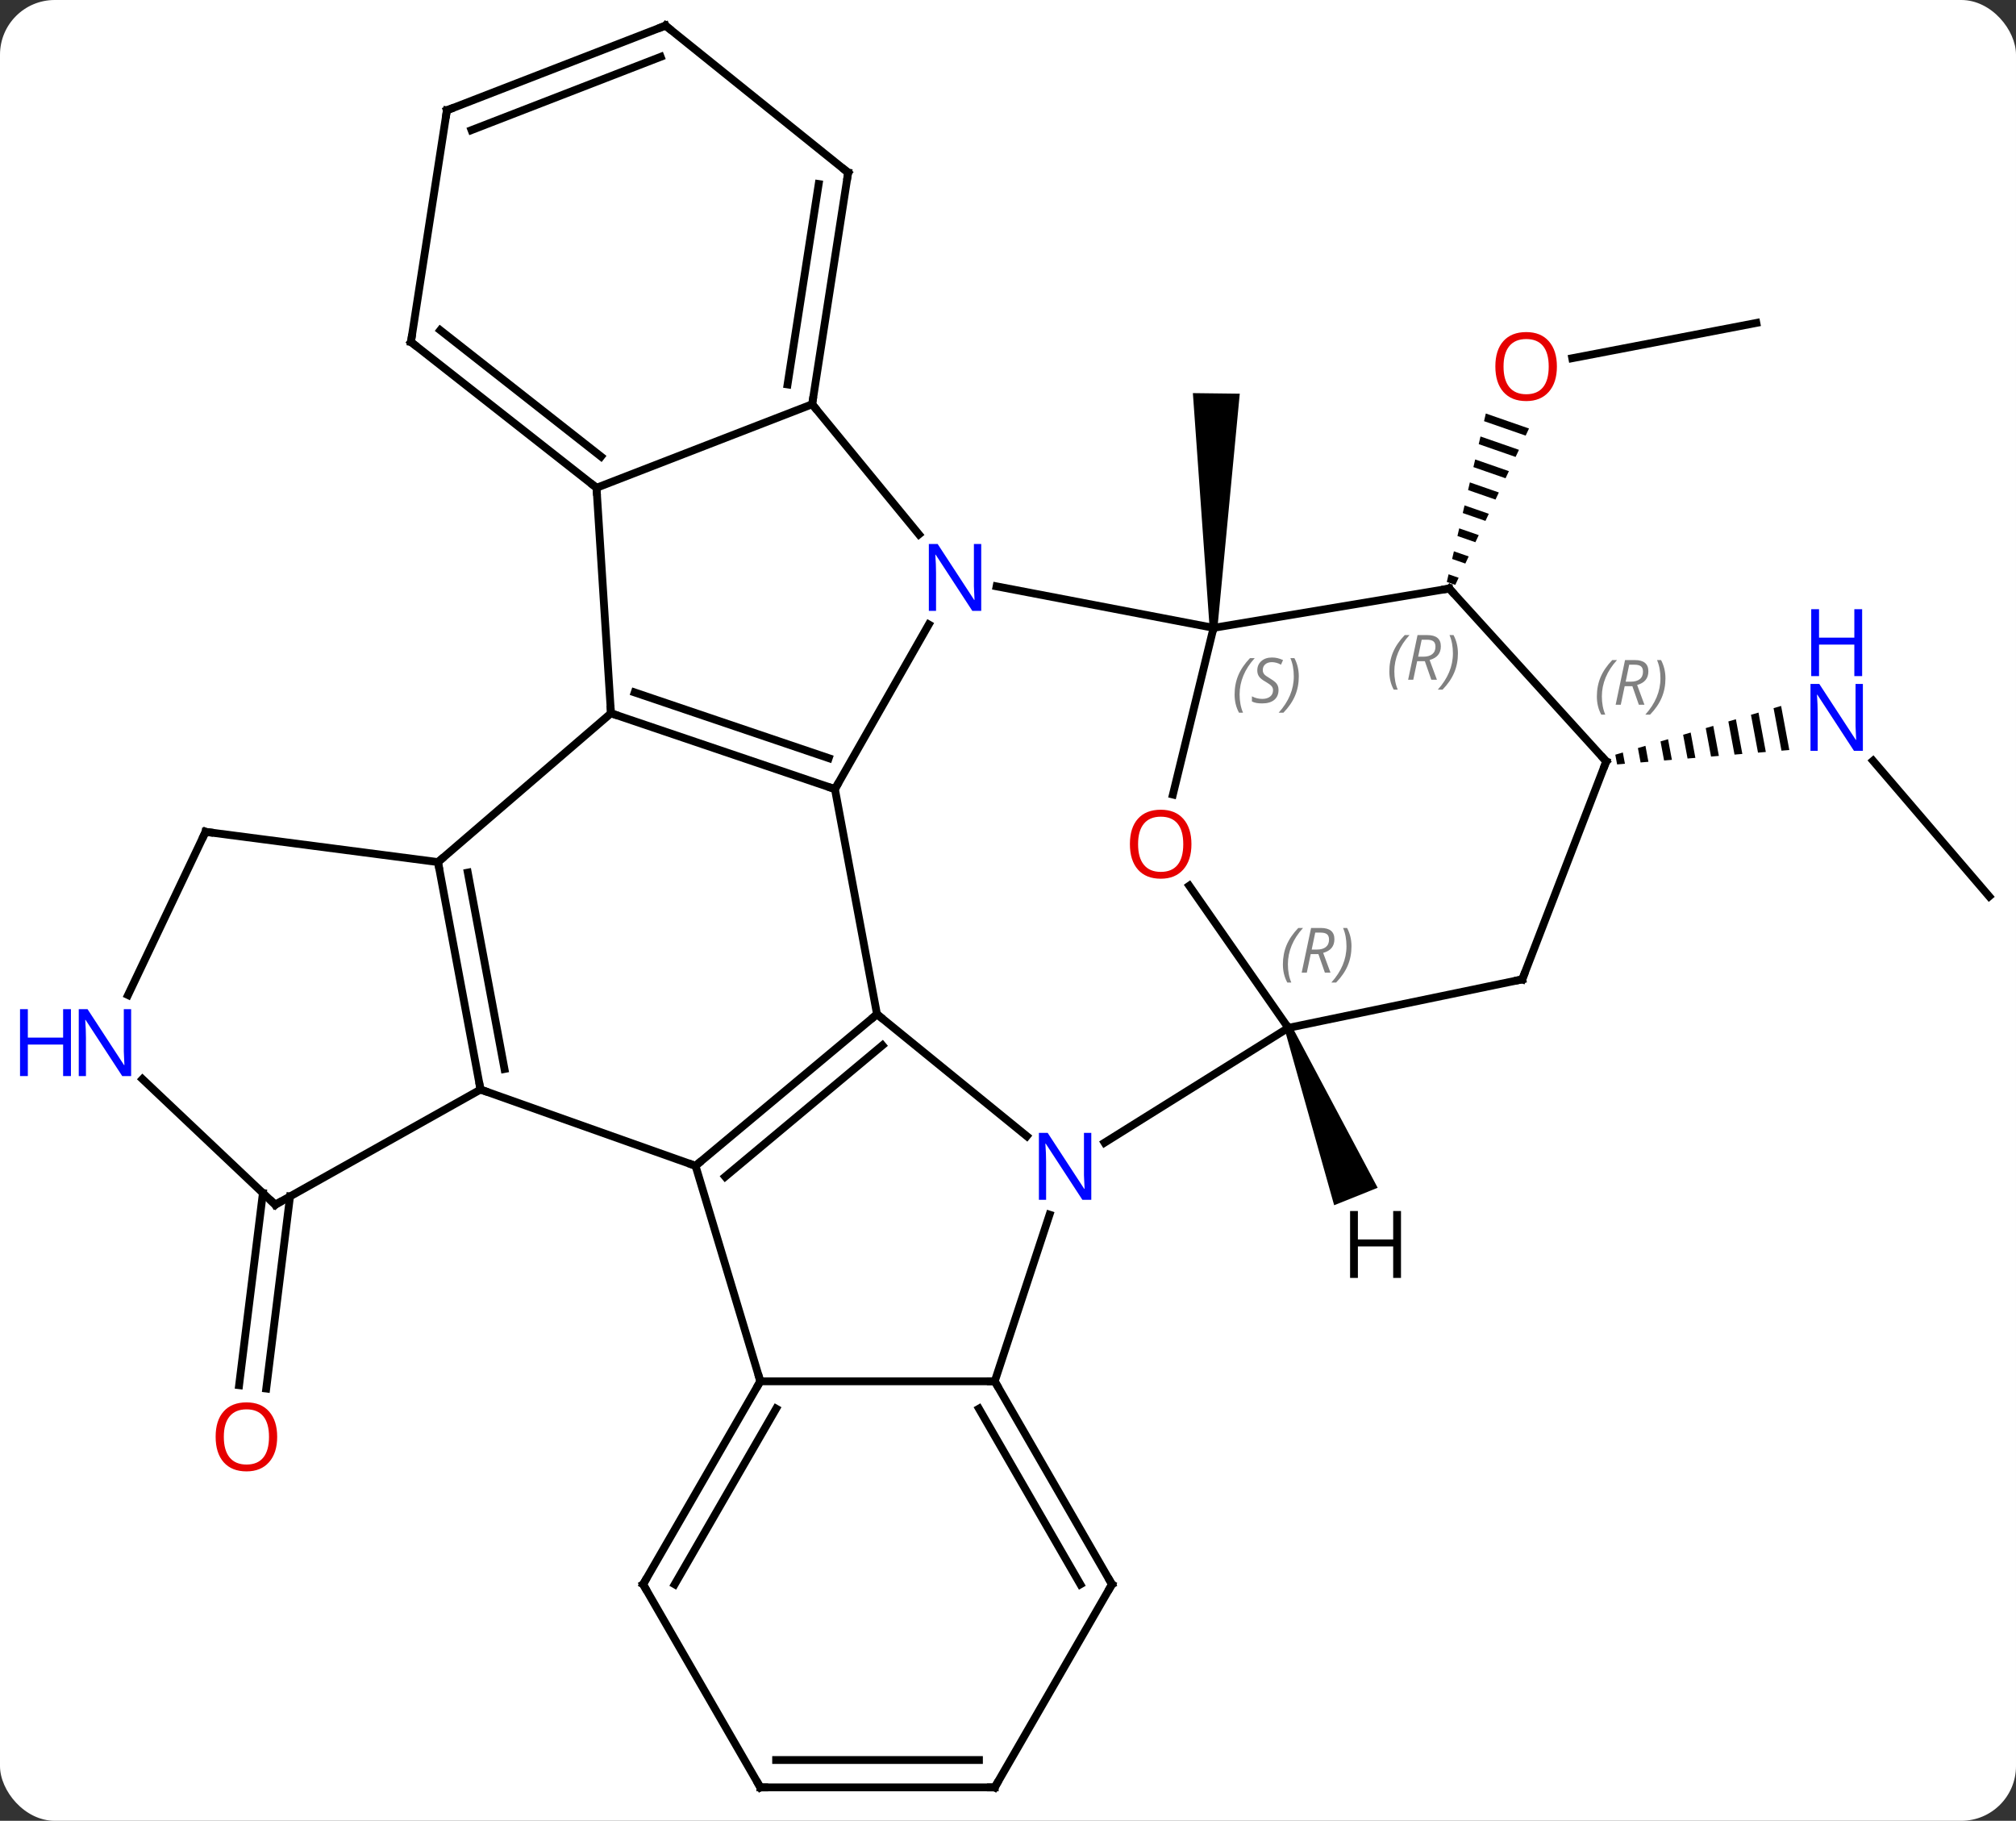 <svg width="258" viewBox="0 0 258 233" style="fill-opacity:1; color-rendering:auto; color-interpolation:auto; text-rendering:auto; stroke:black; stroke-linecap:square; stroke-miterlimit:10; shape-rendering:auto; stroke-opacity:1; fill:black; stroke-dasharray:none; font-weight:normal; stroke-width:1; font-family:'Open Sans'; font-style:normal; stroke-linejoin:miter; font-size:12; stroke-dashoffset:0; image-rendering:auto;" height="233" class="cas-substance-image" xmlns:xlink="http://www.w3.org/1999/xlink" xmlns="http://www.w3.org/2000/svg"><rect x="0" y="0" width="258" height="233" fill="#333333" stroke="none"/><svg class="cas-substance-single-component"><rect y="0" x="0" width="258" stroke="none" ry="7" rx="7" height="233" fill="white" class="cas-substance-group"/><svg y="0" x="0" width="258" viewBox="0 0 258 233" style="fill:black;" height="233" class="cas-substance-single-component-image"><svg><g><g transform="translate(134,116)" style="text-rendering:geometricPrecision; color-rendering:optimizeQuality; color-interpolation:linearRGB; stroke-linecap:butt; image-rendering:optimizeQuality;"><path style="stroke:none;" d="M21.803 -35.652 L20.803 -35.664 L18.66 -65.694 L24.66 -65.622 Z"/><line y2="-74.676" y1="-70.159" x2="90.771" x1="67.21" style="fill:none;"/><path style="stroke:none;" d="M56.149 -63.086 L55.922 -62.106 L55.922 -62.106 L61.247 -60.256 L61.247 -60.256 L61.676 -61.165 L61.676 -61.165 L56.149 -63.086 ZM55.468 -60.147 L55.242 -59.167 L55.242 -59.167 L59.96 -57.527 L59.96 -57.527 L60.389 -58.437 L55.468 -60.147 ZM54.788 -57.208 L54.561 -56.228 L54.561 -56.228 L58.674 -54.799 L58.674 -54.799 L59.103 -55.708 L59.103 -55.708 L54.788 -57.208 ZM54.107 -54.269 L53.88 -53.289 L53.88 -53.289 L57.388 -52.07 L57.388 -52.07 L57.816 -52.98 L57.816 -52.98 L54.107 -54.269 ZM53.426 -51.329 L53.199 -50.35 L56.101 -49.341 L56.101 -49.341 L56.53 -50.251 L56.53 -50.251 L53.426 -51.329 ZM52.745 -48.39 L52.518 -47.411 L52.518 -47.411 L54.815 -46.613 L54.815 -46.613 L55.244 -47.522 L55.244 -47.522 L52.745 -48.39 ZM52.065 -45.451 L51.838 -44.472 L51.838 -44.472 L53.528 -43.884 L53.528 -43.884 L53.957 -44.794 L53.957 -44.794 L52.065 -45.451 ZM51.384 -42.512 L51.157 -41.533 L51.157 -41.533 L52.242 -41.156 L52.671 -42.065 L52.671 -42.065 L51.384 -42.512 Z"/><line y2="37.1" y1="61.689" x2="-96.883" x1="-99.928" style="fill:none;"/><line y2="36.669" y1="61.258" x2="-100.356" x1="-103.401" style="fill:none;"/><line y2="-1.293" y1="-18.644" x2="120.57" x1="105.705" style="fill:none;"/><path style="stroke:none;" d="M93.939 -25.664 L92.974 -25.381 L93.987 -19.94 L93.987 -19.94 L94.989 -20.024 L93.939 -25.664 ZM91.045 -24.813 L90.081 -24.529 L90.081 -24.529 L90.982 -19.689 L90.982 -19.689 L91.984 -19.773 L91.045 -24.813 ZM88.152 -23.962 L87.187 -23.678 L87.977 -19.438 L87.977 -19.438 L88.979 -19.521 L88.152 -23.962 ZM85.258 -23.111 L84.294 -22.827 L84.972 -19.186 L84.972 -19.186 L85.974 -19.27 L85.258 -23.111 ZM82.365 -22.26 L81.4 -21.976 L81.967 -18.935 L81.967 -18.935 L82.968 -19.019 L82.968 -19.019 L82.365 -22.26 ZM79.471 -21.409 L78.507 -21.125 L78.962 -18.684 L78.962 -18.684 L79.963 -18.767 L79.471 -21.409 ZM76.578 -20.558 L75.613 -20.274 L75.956 -18.432 L75.956 -18.432 L76.958 -18.516 L76.958 -18.516 L76.578 -20.558 ZM73.684 -19.707 L72.72 -19.423 L72.951 -18.181 L72.951 -18.181 L73.953 -18.265 L73.953 -18.265 L73.684 -19.707 Z"/><line y2="13.785" y1="-15.021" x2="-21.765" x1="-27.15" style="fill:none;"/><line y2="-24.726" y1="-15.021" x2="-55.812" x1="-27.15" style="fill:none;"/><line y2="-27.393" y1="-18.984" x2="-52.776" x1="-27.942" style="fill:none;"/><line y2="-36.091" y1="-15.021" x2="-15.138" x1="-27.15" style="fill:none;"/><line y2="33.186" y1="13.785" x2="-44.988" x1="-21.765" style="fill:none;"/><line y2="34.577" y1="17.767" x2="-41.193" x1="-21.072" style="fill:none;"/><line y2="29.387" y1="13.785" x2="-2.596" x1="-21.765" style="fill:none;"/><line y2="-5.682" y1="-24.726" x2="-77.946" x1="-55.812" style="fill:none;"/><line y2="-53.58" y1="-24.726" x2="-57.66" x1="-55.812" style="fill:none;"/><line y2="-35.658" y1="-40.968" x2="21.303" x1="-6.462" style="fill:none;"/><line y2="-64.269" y1="-47.616" x2="-30.063" x1="-16.398" style="fill:none;"/><line y2="23.424" y1="33.186" x2="-72.507" x1="-44.988" style="fill:none;"/><line y2="60.759" y1="33.186" x2="-36.696" x1="-44.988" style="fill:none;"/><line y2="60.759" y1="39.434" x2="-6.696" x1="0.316" style="fill:none;"/><line y2="15.531" y1="30.224" x2="30.87" x1="7.355" style="fill:none;"/><line y2="23.424" y1="-5.682" x2="-72.507" x1="-77.946" style="fill:none;"/><line y2="20.795" y1="-4.339" x2="-69.438" x1="-74.134" style="fill:none;"/><line y2="-9.552" y1="-5.682" x2="-107.694" x1="-77.946" style="fill:none;"/><line y2="-64.269" y1="-53.58" x2="-30.063" x1="-57.66" style="fill:none;"/><line y2="-72.24" y1="-53.58" x2="-81.408" x1="-57.66" style="fill:none;"/><line y2="-73.744" y1="-57.581" x2="-77.657" x1="-57.087" style="fill:none;"/><line y2="-14.325" y1="-35.658" x2="16.103" x1="21.303" style="fill:none;"/><line y2="-40.686" y1="-35.658" x2="51.471" x1="21.303" style="fill:none;"/><line y2="-93.912" y1="-64.269" x2="-25.458" x1="-30.063" style="fill:none;"/><line y2="-92.453" y1="-66.803" x2="-29.227" x1="-33.211" style="fill:none;"/><line y2="38.163" y1="23.424" x2="-98.778" x1="-72.507" style="fill:none;"/><line y2="60.759" y1="60.759" x2="-6.696" x1="-36.696" style="fill:none;"/><line y2="86.742" y1="60.759" x2="-51.696" x1="-36.696" style="fill:none;"/><line y2="86.742" y1="64.259" x2="-47.654" x1="-34.675" style="fill:none;"/><line y2="86.742" y1="60.759" x2="8.304" x1="-6.696" style="fill:none;"/><line y2="86.742" y1="64.259" x2="4.263" x1="-8.717" style="fill:none;"/><line y2="-2.656" y1="15.531" x2="18.196" x1="30.87" style="fill:none;"/><line y2="9.324" y1="15.531" x2="60.816" x1="30.87" style="fill:none;"/><line y2="11.331" y1="-9.552" x2="-117.618" x1="-107.694" style="fill:none;"/><line y2="-101.886" y1="-72.24" x2="-76.806" x1="-81.408" style="fill:none;"/><line y2="-18.564" y1="-40.686" x2="71.562" x1="51.471" style="fill:none;"/><line y2="-112.722" y1="-93.912" x2="-48.831" x1="-25.458" style="fill:none;"/><line y2="22.09" y1="38.163" x2="-115.766" x1="-98.778" style="fill:none;"/><line y2="112.722" y1="86.742" x2="-36.696" x1="-51.696" style="fill:none;"/><line y2="112.722" y1="86.742" x2="-6.696" x1="8.304" style="fill:none;"/><line y2="-18.564" y1="9.324" x2="71.562" x1="60.816" style="fill:none;"/><line y2="-112.722" y1="-101.886" x2="-48.831" x1="-76.806" style="fill:none;"/><line y2="-108.728" y1="-99.352" x2="-49.451" x1="-73.657" style="fill:none;"/><line y2="112.722" y1="112.722" x2="-6.696" x1="-36.696" style="fill:none;"/><line y2="109.222" y1="109.222" x2="-8.717" x1="-34.675" style="fill:none;"/><path style="stroke:none;" d="M30.406 15.717 L31.334 15.345 L42.309 35.995 L36.74 38.228 Z"/></g><g transform="translate(134,116)" style="fill:rgb(230,0,0); text-rendering:geometricPrecision; color-rendering:optimizeQuality; image-rendering:optimizeQuality; font-family:'Open Sans'; stroke:rgb(230,0,0); color-interpolation:linearRGB;"><path style="stroke:none;" d="M65.246 -69.097 Q65.246 -67.035 64.206 -65.855 Q63.167 -64.675 61.324 -64.675 Q59.433 -64.675 58.402 -65.84 Q57.37 -67.004 57.37 -69.113 Q57.37 -71.207 58.402 -72.355 Q59.433 -73.504 61.324 -73.504 Q63.183 -73.504 64.214 -72.332 Q65.246 -71.16 65.246 -69.097 ZM58.417 -69.097 Q58.417 -67.363 59.16 -66.457 Q59.902 -65.55 61.324 -65.55 Q62.745 -65.55 63.472 -66.449 Q64.199 -67.347 64.199 -69.097 Q64.199 -70.832 63.472 -71.722 Q62.745 -72.613 61.324 -72.613 Q59.902 -72.613 59.16 -71.715 Q58.417 -70.816 58.417 -69.097 Z"/><path style="stroke:none;" d="M-98.528 67.865 Q-98.528 69.927 -99.567 71.107 Q-100.606 72.287 -102.449 72.287 Q-104.34 72.287 -105.371 71.123 Q-106.403 69.958 -106.403 67.849 Q-106.403 65.755 -105.371 64.607 Q-104.34 63.458 -102.449 63.458 Q-100.59 63.458 -99.559 64.63 Q-98.528 65.802 -98.528 67.865 ZM-105.356 67.865 Q-105.356 69.599 -104.613 70.505 Q-103.871 71.412 -102.449 71.412 Q-101.028 71.412 -100.301 70.513 Q-99.574 69.615 -99.574 67.865 Q-99.574 66.13 -100.301 65.24 Q-101.028 64.349 -102.449 64.349 Q-103.871 64.349 -104.613 65.248 Q-105.356 66.146 -105.356 67.865 Z"/><path style="fill:rgb(0,5,255); stroke:none;" d="M104.404 -19.919 L103.263 -19.919 L98.575 -27.106 L98.529 -27.106 Q98.622 -25.841 98.622 -24.794 L98.622 -19.919 L97.7 -19.919 L97.7 -28.481 L98.825 -28.481 L103.497 -21.325 L103.544 -21.325 Q103.544 -21.481 103.497 -22.341 Q103.45 -23.2 103.466 -23.575 L103.466 -28.481 L104.404 -28.481 L104.404 -19.919 Z"/><path style="fill:rgb(0,5,255); stroke:none;" d="M104.31 -29.481 L103.31 -29.481 L103.31 -33.513 L98.794 -33.513 L98.794 -29.481 L97.794 -29.481 L97.794 -38.044 L98.794 -38.044 L98.794 -34.403 L103.31 -34.403 L103.31 -38.044 L104.31 -38.044 L104.31 -29.481 Z"/></g><g transform="translate(134,116)" style="stroke-linecap:butt; text-rendering:geometricPrecision; color-rendering:optimizeQuality; image-rendering:optimizeQuality; font-family:'Open Sans'; color-interpolation:linearRGB; stroke-miterlimit:5;"><path style="fill:none;" d="M-27.624 -15.181 L-27.15 -15.021 L-26.902 -15.455"/><path style="fill:none;" d="M-22.149 14.106 L-21.765 13.785 L-21.377 14.101"/><path style="fill:none;" d="M-55.338 -24.566 L-55.812 -24.726 L-55.844 -25.225"/><path style="fill:rgb(0,5,255); stroke:none;" d="M-8.426 -37.829 L-9.567 -37.829 L-14.255 -45.016 L-14.301 -45.016 Q-14.208 -43.751 -14.208 -42.704 L-14.208 -37.829 L-15.13 -37.829 L-15.13 -46.391 L-14.005 -46.391 L-9.333 -39.235 L-9.286 -39.235 Q-9.286 -39.391 -9.333 -40.251 Q-9.38 -41.11 -9.364 -41.485 L-9.364 -46.391 L-8.426 -46.391 L-8.426 -37.829 Z"/><path style="fill:none;" d="M-44.604 32.865 L-44.988 33.186 L-45.459 33.019"/><path style="fill:rgb(0,5,255); stroke:none;" d="M5.659 37.534 L4.518 37.534 L-0.17 30.347 L-0.216 30.347 Q-0.123 31.612 -0.123 32.659 L-0.123 37.534 L-1.045 37.534 L-1.045 28.972 L0.08 28.972 L4.752 36.128 L4.799 36.128 Q4.799 35.972 4.752 35.112 Q4.705 34.253 4.721 33.878 L4.721 28.972 L5.659 28.972 L5.659 37.534 Z"/><path style="fill:none;" d="M-77.854 -5.191 L-77.946 -5.682 L-77.567 -6.008"/><path style="fill:none;" d="M-58.053 -53.889 L-57.66 -53.58 L-57.628 -53.081"/></g><g transform="translate(134,116)" style="stroke-linecap:butt; font-size:8.4px; fill:gray; text-rendering:geometricPrecision; image-rendering:optimizeQuality; color-rendering:optimizeQuality; font-family:'Open Sans'; font-style:italic; stroke:gray; color-interpolation:linearRGB; stroke-miterlimit:5;"><path style="stroke:none;" d="M23.999 -27.127 Q23.999 -28.455 24.468 -29.58 Q24.937 -30.705 25.968 -31.784 L26.578 -31.784 Q25.609 -30.721 25.124 -29.549 Q24.64 -28.377 24.64 -27.143 Q24.64 -25.815 25.078 -24.799 L24.562 -24.799 Q23.999 -25.83 23.999 -27.127 ZM29.622 -27.721 Q29.622 -26.893 29.075 -26.44 Q28.528 -25.987 27.528 -25.987 Q27.122 -25.987 26.809 -26.041 Q26.497 -26.096 26.216 -26.237 L26.216 -26.893 Q26.841 -26.565 27.544 -26.565 Q28.169 -26.565 28.544 -26.862 Q28.919 -27.159 28.919 -27.674 Q28.919 -27.987 28.716 -28.213 Q28.512 -28.44 27.95 -28.768 Q27.356 -29.096 27.13 -29.424 Q26.903 -29.752 26.903 -30.205 Q26.903 -30.94 27.419 -31.401 Q27.934 -31.862 28.778 -31.862 Q29.153 -31.862 29.489 -31.784 Q29.825 -31.705 30.2 -31.534 L29.934 -30.94 Q29.684 -31.096 29.364 -31.182 Q29.044 -31.268 28.778 -31.268 Q28.247 -31.268 27.927 -30.994 Q27.606 -30.721 27.606 -30.252 Q27.606 -30.049 27.677 -29.901 Q27.747 -29.752 27.887 -29.619 Q28.028 -29.487 28.45 -29.237 Q29.012 -28.893 29.216 -28.698 Q29.419 -28.502 29.52 -28.268 Q29.622 -28.034 29.622 -27.721 ZM32.216 -29.44 Q32.216 -28.112 31.74 -26.979 Q31.263 -25.846 30.248 -24.799 L29.638 -24.799 Q31.576 -26.955 31.576 -29.44 Q31.576 -30.768 31.138 -31.784 L31.654 -31.784 Q32.216 -30.721 32.216 -29.44 Z"/><path style="fill:none; stroke:black;" d="M-29.986 -64.763 L-30.063 -64.269 L-29.746 -63.883"/><path style="fill:none; stroke:black;" d="M-72.599 22.933 L-72.507 23.424 L-72.036 23.591"/><path style="fill:none; stroke:black;" d="M-36.946 61.192 L-36.696 60.759 L-36.84 60.28"/><path style="fill:none; stroke:black;" d="M-6.446 61.192 L-6.696 60.759 L-7.196 60.759"/><path style="stroke:none;" d="M30.18 7.404 Q30.18 6.076 30.649 4.951 Q31.118 3.826 32.149 2.748 L32.758 2.748 Q31.79 3.811 31.305 4.982 Q30.821 6.154 30.821 7.389 Q30.821 8.717 31.258 9.732 L30.743 9.732 Q30.18 8.701 30.18 7.404 ZM33.74 6.092 L33.24 8.467 L32.584 8.467 L33.787 2.748 L35.037 2.748 Q36.772 2.748 36.772 4.186 Q36.772 5.545 35.334 5.936 L36.272 8.467 L35.553 8.467 L34.725 6.092 L33.74 6.092 ZM34.319 3.342 Q33.928 5.264 33.865 5.514 L34.522 5.514 Q35.272 5.514 35.678 5.186 Q36.084 4.857 36.084 4.232 Q36.084 3.764 35.826 3.553 Q35.569 3.342 34.975 3.342 L34.319 3.342 ZM38.958 5.092 Q38.958 6.42 38.481 7.553 Q38.005 8.686 36.989 9.732 L36.38 9.732 Q38.317 7.576 38.317 5.092 Q38.317 3.764 37.88 2.748 L38.395 2.748 Q38.958 3.811 38.958 5.092 Z"/><path style="fill:none; stroke:black;" d="M-107.198 -9.488 L-107.694 -9.552 L-107.909 -9.1"/><path style="fill:none; stroke:black;" d="M-81.015 -71.931 L-81.408 -72.24 L-81.331 -72.734"/></g><g transform="translate(134,116)" style="stroke-linecap:butt; fill:rgb(230,0,0); text-rendering:geometricPrecision; color-rendering:optimizeQuality; image-rendering:optimizeQuality; font-family:'Open Sans'; stroke:rgb(230,0,0); color-interpolation:linearRGB; stroke-miterlimit:5;"><path style="stroke:none;" d="M18.476 -7.975 Q18.476 -5.913 17.436 -4.733 Q16.397 -3.553 14.554 -3.553 Q12.663 -3.553 11.632 -4.718 Q10.601 -5.882 10.601 -7.991 Q10.601 -10.085 11.632 -11.233 Q12.663 -12.382 14.554 -12.382 Q16.413 -12.382 17.444 -11.21 Q18.476 -10.038 18.476 -7.975 ZM11.647 -7.975 Q11.647 -6.241 12.39 -5.335 Q13.132 -4.428 14.554 -4.428 Q15.976 -4.428 16.702 -5.327 Q17.429 -6.225 17.429 -7.975 Q17.429 -9.71 16.702 -10.6 Q15.976 -11.491 14.554 -11.491 Q13.132 -11.491 12.39 -10.592 Q11.647 -9.694 11.647 -7.975 Z"/><path style="fill:none; stroke:black;" d="M50.978 -40.604 L51.471 -40.686 L51.807 -40.316"/></g><g transform="translate(134,116)" style="stroke-linecap:butt; font-size:8.4px; fill:gray; text-rendering:geometricPrecision; image-rendering:optimizeQuality; color-rendering:optimizeQuality; font-family:'Open Sans'; font-style:italic; stroke:gray; color-interpolation:linearRGB; stroke-miterlimit:5;"><path style="stroke:none;" d="M43.803 -30.075 Q43.803 -31.403 44.271 -32.528 Q44.74 -33.653 45.771 -34.731 L46.381 -34.731 Q45.412 -33.669 44.928 -32.497 Q44.443 -31.325 44.443 -30.091 Q44.443 -28.763 44.881 -27.747 L44.365 -27.747 Q43.803 -28.778 43.803 -30.075 ZM47.363 -31.388 L46.863 -29.013 L46.206 -29.013 L47.41 -34.731 L48.66 -34.731 Q50.394 -34.731 50.394 -33.294 Q50.394 -31.934 48.956 -31.544 L49.894 -29.013 L49.175 -29.013 L48.347 -31.388 L47.363 -31.388 ZM47.941 -34.138 Q47.55 -32.216 47.488 -31.966 L48.144 -31.966 Q48.894 -31.966 49.3 -32.294 Q49.706 -32.622 49.706 -33.247 Q49.706 -33.716 49.449 -33.927 Q49.191 -34.138 48.597 -34.138 L47.941 -34.138 ZM52.58 -32.388 Q52.58 -31.059 52.103 -29.927 Q51.627 -28.794 50.611 -27.747 L50.002 -27.747 Q51.939 -29.903 51.939 -32.388 Q51.939 -33.716 51.502 -34.731 L52.017 -34.731 Q52.58 -33.669 52.58 -32.388 Z"/><path style="fill:none; stroke:black;" d="M-25.535 -93.418 L-25.458 -93.912 L-25.848 -94.225"/><path style="fill:none; stroke:black;" d="M-98.342 37.918 L-98.778 38.163 L-99.141 37.819"/><path style="fill:none; stroke:black;" d="M-51.446 86.309 L-51.696 86.742 L-51.446 87.175"/><path style="fill:none; stroke:black;" d="M8.054 86.309 L8.304 86.742 L8.054 87.175"/><path style="fill:none; stroke:black;" d="M60.326 9.425 L60.816 9.324 L60.996 8.857"/></g><g transform="translate(134,116)" style="stroke-linecap:butt; fill:rgb(0,5,255); text-rendering:geometricPrecision; color-rendering:optimizeQuality; image-rendering:optimizeQuality; font-family:'Open Sans'; stroke:rgb(0,5,255); color-interpolation:linearRGB; stroke-miterlimit:5;"><path style="stroke:none;" d="M-117.218 21.7 L-118.359 21.7 L-123.047 14.513 L-123.093 14.513 Q-123 15.778 -123 16.825 L-123 21.7 L-123.922 21.7 L-123.922 13.138 L-122.797 13.138 L-118.125 20.294 L-118.078 20.294 Q-118.078 20.138 -118.125 19.278 Q-118.172 18.419 -118.156 18.044 L-118.156 13.138 L-117.218 13.138 L-117.218 21.7 Z"/><path style="stroke:none;" d="M-124.922 21.7 L-125.922 21.7 L-125.922 17.669 L-130.437 17.669 L-130.437 21.7 L-131.437 21.7 L-131.437 13.138 L-130.437 13.138 L-130.437 16.778 L-125.922 16.778 L-125.922 13.138 L-124.922 13.138 L-124.922 21.7 Z"/><path style="fill:none; stroke:black;" d="M-76.883 -101.392 L-76.806 -101.886 L-76.34 -102.067"/><path style="fill:none; stroke:black;" d="M71.226 -18.934 L71.562 -18.564 L71.382 -18.097"/></g><g transform="translate(134,116)" style="stroke-linecap:butt; font-size:8.4px; fill:gray; text-rendering:geometricPrecision; image-rendering:optimizeQuality; color-rendering:optimizeQuality; font-family:'Open Sans'; font-style:italic; stroke:gray; color-interpolation:linearRGB; stroke-miterlimit:5;"><path style="stroke:none;" d="M70.36 -26.878 Q70.36 -28.207 70.829 -29.332 Q71.298 -30.457 72.329 -31.535 L72.939 -31.535 Q71.97 -30.472 71.485 -29.3 Q71.001 -28.128 71.001 -26.894 Q71.001 -25.566 71.439 -24.55 L70.923 -24.55 Q70.36 -25.582 70.36 -26.878 ZM73.921 -28.191 L73.421 -25.816 L72.764 -25.816 L73.967 -31.535 L75.217 -31.535 Q76.952 -31.535 76.952 -30.097 Q76.952 -28.738 75.514 -28.347 L76.452 -25.816 L75.733 -25.816 L74.905 -28.191 L73.921 -28.191 ZM74.499 -30.941 Q74.108 -29.019 74.046 -28.769 L74.702 -28.769 Q75.452 -28.769 75.858 -29.097 Q76.264 -29.425 76.264 -30.05 Q76.264 -30.519 76.006 -30.73 Q75.749 -30.941 75.155 -30.941 L74.499 -30.941 ZM79.138 -29.191 Q79.138 -27.863 78.661 -26.73 Q78.185 -25.597 77.169 -24.55 L76.56 -24.55 Q78.497 -26.707 78.497 -29.191 Q78.497 -30.519 78.06 -31.535 L78.575 -31.535 Q79.138 -30.472 79.138 -29.191 Z"/><path style="fill:none; stroke:black;" d="M-48.441 -112.409 L-48.831 -112.722 L-49.297 -112.541"/><path style="fill:none; stroke:black;" d="M-36.946 112.289 L-36.696 112.722 L-36.196 112.722"/><path style="fill:none; stroke:black;" d="M-6.446 112.289 L-6.696 112.722 L-7.196 112.722"/></g><g transform="translate(134,116)" style="stroke-linecap:butt; text-rendering:geometricPrecision; color-rendering:optimizeQuality; image-rendering:optimizeQuality; font-family:'Open Sans'; color-interpolation:linearRGB; stroke-miterlimit:5;"><path style="stroke:none;" d="M45.294 47.53 L44.294 47.53 L44.294 43.499 L39.778 43.499 L39.778 47.53 L38.778 47.53 L38.778 38.968 L39.778 38.968 L39.778 42.608 L44.294 42.608 L44.294 38.968 L45.294 38.968 L45.294 47.53 Z"/></g></g></svg></svg></svg></svg>